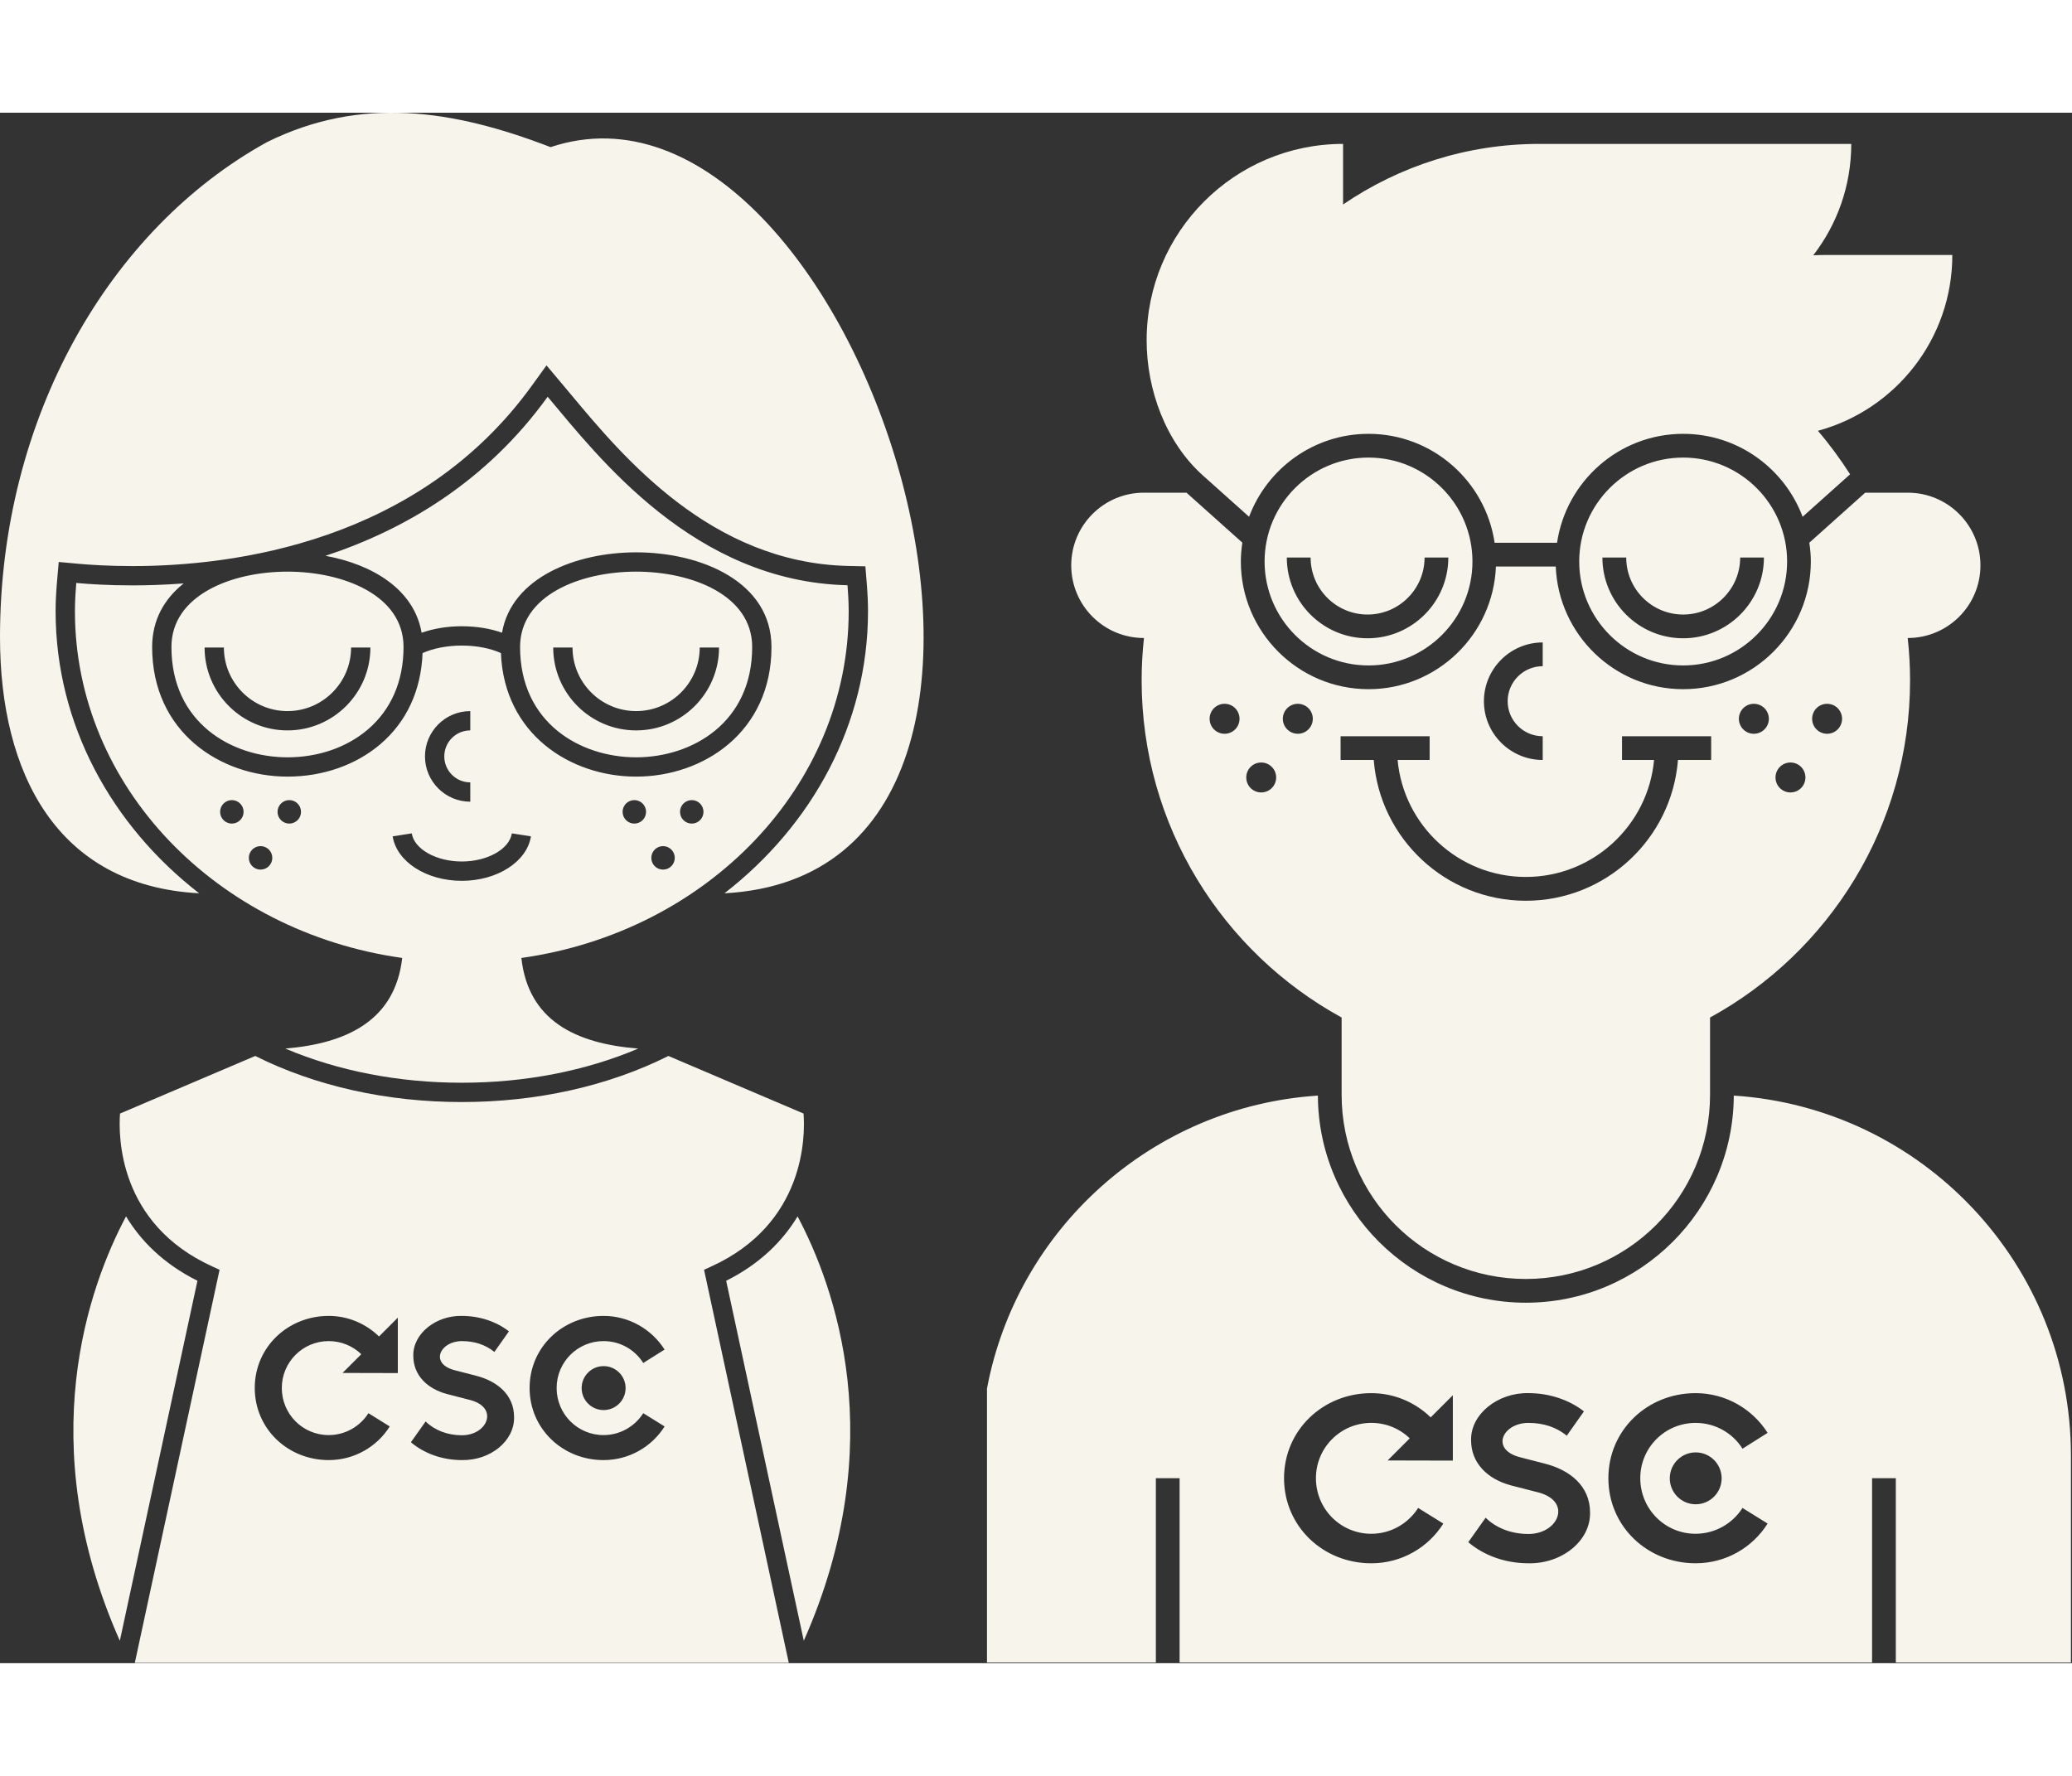 <?xml version="1.0" encoding="UTF-8"?>
<svg width="70px" height="60px" viewBox="0 0 302 226" version="1.1" xmlns="http://www.w3.org/2000/svg" xmlns:xlink="http://www.w3.org/1999/xlink">
    <rect x="0" y="0" width="302" height="226" fill="#333333" stroke="none"/>
    <!-- Generator: Sketch 49 (51002) - http://www.bohemiancoding.com/sketch -->
    <title>Page 1</title>
    <desc>Created with Sketch.</desc>
    <defs></defs>
    <g id="Page-1" stroke="none" stroke-width="1" fill="none" fill-rule="evenodd">
        <g fill="#F7F4EC" id="Combined-Shape">
            <path d="M272.861,225.897 L171.931,225.897 L171.931,199.04 L168.47,199.04 L168.47,225.897 L143.856,225.897 L143.856,185.976 C148.226,162.708 167.935,144.846 192.085,143.267 C192.157,159.927 205.726,173.458 222.397,173.458 C239.067,173.458 252.635,159.927 252.705,143.267 C280.135,145.056 301.845,167.857 301.845,195.738 L301.845,225.897 L276.322,225.897 L276.322,199.04 L272.861,199.04 L272.861,225.897 Z M167.126,33.178 C167.126,17.367 179.945,4.547 195.756,4.547 L195.756,13.377 C203.906,7.819 213.746,4.547 224.366,4.547 L269.826,4.547 C269.826,10.667 267.756,16.297 264.286,20.787 C264.796,20.758 265.316,20.739 265.836,20.739 L284.557,20.739 C284.557,32.989 276.256,43.308 264.966,46.367 C266.676,48.358 268.236,50.489 269.656,52.707 L262.736,58.898 C260.086,51.848 253.296,46.808 245.326,46.808 C235.996,46.808 228.267,53.718 226.945,62.688 L217.846,62.688 C216.525,53.718 208.796,46.808 199.466,46.808 C191.496,46.808 184.706,51.848 182.057,58.898 L175.326,52.877 C169.897,48.018 167.126,40.367 167.126,33.178 Z M156.135,65.978 C156.135,60.127 160.885,55.387 166.726,55.387 L172.935,55.387 L181.075,62.667 C180.946,63.569 180.856,64.478 180.856,65.417 C180.856,75.677 189.205,84.029 199.465,84.029 C209.476,84.029 217.647,76.069 218.035,66.148 L226.755,66.148 C227.147,76.069 235.317,84.029 245.325,84.029 C255.585,84.029 263.935,75.677 263.935,65.417 C263.935,64.478 263.845,63.569 263.715,62.677 L271.856,55.387 L278.067,55.387 C283.915,55.387 288.656,60.127 288.656,65.978 C288.656,71.829 283.915,76.569 278.067,76.569 L278.055,76.569 C278.276,78.597 278.397,80.648 278.397,82.739 C278.397,103.927 266.615,122.377 249.245,131.887 L249.245,143.148 C249.245,157.978 237.226,169.998 222.397,169.998 C214.987,169.998 208.265,166.998 203.406,162.137 C198.545,157.279 195.545,150.557 195.545,143.148 L195.545,131.887 C178.175,122.377 166.397,103.927 166.397,82.739 C166.397,80.648 166.515,78.597 166.737,76.569 L166.726,76.569 C160.885,76.569 156.135,71.829 156.135,65.978 Z M211.756,196.473 L211.756,186.944 L208.527,190.171 C206.281,187.989 203.224,186.64 199.867,186.64 C192.845,186.64 187.152,192.018 187.152,199.039 C187.152,206.064 192.845,211.441 199.867,211.441 C204.265,211.441 208.155,209.162 210.369,205.653 L206.7,203.373 C205.277,205.619 202.746,207.139 199.867,207.139 C195.406,207.139 191.8,203.533 191.8,199.039 C191.8,194.579 195.406,190.974 199.867,190.974 C202.045,190.974 204.023,191.827 205.472,193.228 L202.25,196.451 L211.756,196.473 Z M225.175,196.918 L221.375,195.938 C217.205,194.737 219.067,190.978 222.765,190.978 C224.987,190.978 226.845,191.606 228.365,192.838 L230.865,189.298 C228.715,187.617 225.835,186.638 222.765,186.638 C218.305,186.548 214.325,189.708 214.415,193.508 C214.415,196.827 216.795,199.168 220.237,200.088 L224.285,201.128 C229.155,202.458 227.165,207.168 222.765,207.168 C220.265,207.168 218.055,206.288 216.535,204.798 L214.005,208.367 C216.285,210.298 219.385,211.438 222.765,211.438 C227.675,211.538 231.845,208.147 231.755,204.038 C231.755,200.178 228.817,197.838 225.175,196.918 Z M247.135,207.138 C242.675,207.138 239.075,203.529 239.075,199.037 C239.075,194.577 242.675,190.978 247.135,190.978 C250.015,190.978 252.545,192.457 253.976,194.739 L257.635,192.428 C255.425,188.949 251.535,186.638 247.135,186.638 C240.115,186.638 234.425,192.018 234.425,199.037 C234.425,206.069 240.115,211.438 247.135,211.438 C251.535,211.438 255.425,209.167 257.635,205.648 L253.976,203.377 C252.545,205.617 250.015,207.138 247.135,207.138 Z M247.154,195.276 C245.066,195.276 243.375,196.968 243.375,199.055 C243.375,201.143 245.066,202.838 247.154,202.838 C249.242,202.838 250.934,201.143 250.934,199.055 C250.934,196.968 249.242,195.276 247.154,195.276 Z M199.465,50.268 C207.817,50.268 214.615,57.069 214.615,65.417 C214.615,73.768 207.817,80.569 199.465,80.569 C191.106,80.569 184.317,73.768 184.317,65.417 C184.317,57.069 191.106,50.268 199.465,50.268 Z M245.325,50.268 C253.686,50.268 260.477,57.069 260.477,65.417 C260.477,73.768 253.686,80.569 245.325,80.569 C236.977,80.569 230.175,73.768 230.175,65.417 C230.175,57.069 236.977,50.268 245.325,50.268 Z M245.326,76.608 C251.816,76.608 257.097,71.329 257.097,64.837 L253.637,64.837 C253.637,69.419 249.906,73.148 245.326,73.148 C240.746,73.148 237.025,69.419 237.025,64.837 L233.555,64.837 C233.555,71.329 238.836,76.608 245.326,76.608 Z M199.326,76.608 C205.816,76.608 211.097,71.329 211.097,64.837 L207.637,64.837 C207.637,69.419 203.906,73.148 199.326,73.148 C194.746,73.148 191.025,69.419 191.025,64.837 L187.555,64.837 C187.555,71.329 192.836,76.608 199.326,76.608 Z M266.305,90.528 C267.515,90.528 268.487,89.549 268.487,88.347 C268.487,87.136 267.515,86.159 266.305,86.159 C265.095,86.159 264.125,87.136 264.125,88.347 C264.125,89.549 265.095,90.528 266.305,90.528 Z M260.965,99.079 C262.175,99.079 263.146,98.108 263.146,96.897 C263.146,95.686 262.175,94.716 260.965,94.716 C259.765,94.716 258.785,95.686 258.785,96.897 C258.785,98.108 259.765,99.079 260.965,99.079 Z M255.625,90.528 C256.835,90.528 257.817,89.549 257.817,88.347 C257.817,87.136 256.835,86.159 255.625,86.159 C254.425,86.159 253.446,87.136 253.446,88.347 C253.446,89.549 254.425,90.528 255.625,90.528 Z M249.407,94.347 L249.407,90.886 L236.415,90.886 L236.415,94.347 L241.085,94.347 C240.215,103.897 232.165,111.397 222.396,111.397 C212.625,111.397 204.576,103.897 203.705,94.347 L208.375,94.347 L208.375,90.886 L195.396,90.886 L195.396,94.347 L200.226,94.347 C201.117,105.806 210.715,114.868 222.396,114.868 C234.076,114.868 243.675,105.806 244.567,94.347 L249.407,94.347 Z M189.165,90.528 C190.367,90.528 191.345,89.549 191.345,88.347 C191.345,87.136 190.367,86.159 189.165,86.159 C187.955,86.159 186.976,87.136 186.976,88.347 C186.976,89.549 187.955,90.528 189.165,90.528 Z M224.855,77.216 C220.135,77.216 216.285,81.056 216.285,85.788 C216.285,90.507 220.135,94.347 224.855,94.347 L224.855,90.886 C222.035,90.886 219.745,88.597 219.745,85.788 C219.745,82.966 222.035,80.677 224.855,80.677 L224.855,77.216 Z M183.826,99.079 C185.026,99.079 186.005,98.108 186.005,96.897 C186.005,95.686 185.026,94.716 183.826,94.716 C182.617,94.716 181.646,95.686 181.646,96.897 C181.646,98.108 182.617,99.079 183.826,99.079 Z M178.487,90.528 C179.696,90.528 180.665,89.549 180.665,88.347 C180.665,87.136 179.696,86.159 178.487,86.159 C177.276,86.159 176.305,87.136 176.305,88.347 C176.305,89.549 177.276,90.528 178.487,90.528 Z"></path>
            <path d="M103.648,168.186 L102.617,168.656 L114.969,225.953 L19.65,225.953 L32.003,168.656 L30.971,168.186 C17.249,161.952 17.252,149.174 17.495,145.885 L37.2,137.492 C45.985,141.887 56.379,144.208 67.309,144.208 C78.241,144.208 88.634,141.887 97.42,137.492 L117.121,145.885 C117.368,149.179 117.367,161.952 103.648,168.186 Z M28.779,170.26 L17.466,222.735 C4.637,193.8 13.006,170.974 18.371,160.875 C20.472,164.356 23.734,167.739 28.779,170.26 Z M116.25,160.876 C121.614,170.974 129.981,193.8 117.154,222.733 L105.84,170.26 C110.886,167.739 114.146,164.355 116.25,160.876 Z M91.183,185.904 C91.183,184.132 89.748,182.701 87.979,182.701 C86.21,182.701 84.777,184.132 84.777,185.904 C84.777,187.673 86.21,189.106 87.979,189.106 C89.748,189.106 91.183,187.673 91.183,185.904 Z M87.966,179.053 C90.407,179.053 92.55,180.314 93.756,182.244 L96.867,180.287 C94.991,177.339 91.693,175.382 87.966,175.382 C82.015,175.382 77.191,179.938 77.191,185.888 C77.191,191.84 82.015,196.398 87.966,196.398 C91.693,196.398 94.991,194.468 96.867,191.494 L93.756,189.561 C92.55,191.465 90.407,192.754 87.966,192.754 C84.186,192.754 81.13,189.696 81.13,185.888 C81.13,182.111 84.186,179.053 87.966,179.053 Z M67.317,196.397 C71.47,196.477 75.008,193.611 74.928,190.125 C74.928,186.855 72.435,184.871 69.353,184.093 L66.136,183.262 C62.597,182.244 64.179,179.054 67.317,179.054 C69.193,179.054 70.773,179.591 72.06,180.635 L74.178,177.632 C72.355,176.214 69.915,175.382 67.317,175.382 C63.537,175.3 60.16,177.982 60.24,181.2 C60.24,184.012 62.249,185.998 65.171,186.774 L68.602,187.66 C72.73,188.786 71.041,192.78 67.317,192.78 C65.199,192.78 63.323,192.029 62.036,190.768 L59.89,193.798 C61.821,195.431 64.448,196.397 67.317,196.397 Z M57.984,183.714 L57.984,175.637 L55.245,178.379 C53.341,176.528 50.752,175.382 47.91,175.382 C41.957,175.382 37.131,179.938 37.131,185.888 C37.131,191.84 41.957,196.398 47.91,196.398 C51.634,196.398 54.931,194.466 56.808,191.494 L53.7,189.561 C52.494,191.465 50.348,192.754 47.91,192.754 C44.128,192.754 41.074,189.696 41.074,185.888 C41.074,182.111 44.128,179.053 47.91,179.053 C49.753,179.053 51.429,179.778 52.659,180.964 L49.927,183.695 L57.984,183.714 Z M123.699,72.661 C123.699,98.23 103.014,119.417 75.993,123.206 C76.994,132.349 83.912,135.691 93.02,136.417 C85.326,139.68 76.526,141.393 67.309,141.393 C58.089,141.393 49.282,139.677 41.584,136.411 C50.596,135.669 57.6,132.286 58.622,123.205 C31.604,119.415 10.921,98.229 10.921,72.661 C10.921,71.938 10.947,71.224 10.979,70.51 C11.014,69.852 11.06,69.199 11.117,68.55 C11.117,68.548 11.117,68.547 11.118,68.546 C13.086,68.724 15.889,68.899 19.293,68.899 C21.547,68.899 24.065,68.818 26.769,68.612 C23.978,70.836 22.176,73.9 22.176,77.879 C22.176,90.281 32.099,96.771 41.905,96.773 L41.907,96.773 C47.039,96.773 51.834,95.102 55.41,92.068 C59.268,88.795 61.379,84.203 61.59,78.767 C63.155,78.065 65.192,77.67 67.309,77.67 C69.612,77.67 71.571,78.118 73.012,78.763 C73.473,90.59 83.148,96.773 92.715,96.773 C102.518,96.773 112.444,90.284 112.444,77.879 C112.444,68.398 102.222,64.082 92.722,64.082 C83.945,64.082 74.557,67.766 73.172,75.795 C71.468,75.192 69.461,74.855 67.309,74.855 C65.195,74.855 63.184,75.19 61.451,75.807 C60.361,69.462 54.273,65.837 47.439,64.588 C58.955,60.793 70.844,53.852 79.824,41.402 C87.227,50.199 101.152,68.35 123.529,68.878 C123.576,69.451 123.612,70.025 123.641,70.602 C123.673,71.287 123.699,71.972 123.699,72.661 Z M100.827,103.62 C101.771,103.62 102.536,102.853 102.536,101.91 C102.536,100.965 101.771,100.197 100.827,100.197 C99.882,100.197 99.115,100.965 99.115,101.91 C99.115,102.853 99.882,103.62 100.827,103.62 Z M96.641,110.328 C97.586,110.328 98.35,109.561 98.35,108.615 C98.35,107.672 97.586,106.904 96.641,106.904 C95.695,106.904 94.931,107.672 94.931,108.615 C94.931,109.561 95.695,110.328 96.641,110.328 Z M92.456,103.62 C93.399,103.62 94.166,102.853 94.166,101.91 C94.166,100.965 93.399,100.197 92.456,100.197 C91.512,100.197 90.745,100.965 90.745,101.91 C90.745,102.853 91.512,103.62 92.456,103.62 Z M67.309,111.962 C72.474,111.962 76.806,109.176 77.386,105.479 L74.604,105.046 C74.244,107.346 71.04,109.146 67.309,109.146 C63.58,109.146 60.376,107.346 60.014,105.046 L57.234,105.48 C57.813,109.176 62.144,111.962 67.309,111.962 Z M68.545,87.223 C64.903,87.223 61.941,90.183 61.941,93.824 C61.941,97.467 64.903,100.429 68.545,100.429 L68.545,97.613 C66.455,97.613 64.756,95.914 64.756,93.824 C64.756,91.735 66.455,90.037 68.545,90.037 L68.545,87.223 Z M42.164,103.62 C43.109,103.62 43.874,102.853 43.874,101.91 C43.874,100.965 43.109,100.197 42.164,100.197 C41.221,100.197 40.453,100.965 40.453,101.91 C40.453,102.853 41.221,103.62 42.164,103.62 Z M37.977,110.328 C38.926,110.328 39.689,109.561 39.689,108.615 C39.689,107.672 38.926,106.904 37.977,106.904 C37.034,106.904 36.268,107.672 36.268,108.615 C36.268,109.561 37.034,110.328 37.977,110.328 Z M33.792,103.62 C34.738,103.62 35.505,102.853 35.505,101.91 C35.505,100.965 34.738,100.197 33.792,100.197 C32.848,100.197 32.083,100.965 32.083,101.91 C32.083,102.853 32.848,103.62 33.792,103.62 Z M41.904,93.96 C33.757,93.959 24.987,88.927 24.987,77.879 C24.987,70.333 33.753,66.894 41.899,66.894 C50.046,66.894 58.817,70.333 58.817,77.879 C58.817,82.855 57.008,87.02 53.588,89.924 C50.522,92.526 46.373,93.96 41.906,93.96 L41.904,93.96 Z M32.632,77.953 L29.819,77.953 C29.819,84.615 35.238,90.037 41.903,90.037 C48.566,90.037 53.986,84.615 53.986,77.953 L51.172,77.953 C51.172,83.063 47.013,87.223 41.903,87.223 C36.79,87.223 32.632,83.063 32.632,77.953 Z M92.715,93.96 C84.569,93.96 75.802,88.928 75.802,77.879 C75.802,70.333 84.572,66.894 92.72,66.894 C100.865,66.894 109.632,70.333 109.632,77.879 C109.632,88.928 100.861,93.96 92.715,93.96 Z M83.447,77.953 L80.634,77.953 C80.634,84.615 86.053,90.037 92.718,90.037 C99.381,90.037 104.801,84.615 104.801,77.953 L101.986,77.953 C101.986,83.063 97.828,87.223 92.718,87.223 C87.605,87.223 83.447,83.063 83.447,77.953 Z M80.245,5.018 C124.768,-9.828 163.095,110.725 105.59,113.781 C118.377,103.873 126.515,89.122 126.515,72.662 C126.515,71.44 126.457,70.164 126.335,68.652 L126.132,66.123 L123.597,66.065 C103.668,65.594 90.857,50.234 83.203,41.056 C82.776,40.543 82.368,40.055 81.977,39.59 L79.653,36.83 L77.542,39.756 C61.016,62.665 33.954,66.086 19.293,66.086 C15.876,66.086 13.099,65.9 11.372,65.744 L8.561,65.489 L8.314,68.298 C8.175,69.897 8.105,71.324 8.105,72.662 C8.105,89.122 16.242,103.872 29.029,113.78 C8.273,112.675 -0,96.268 -0,76.441 C-0,44.49 15.933,16.954 38.913,4.289 C52.59,-2.481 66.008,-0.468 80.245,5.018 Z"></path>
        </g>
    </g>
</svg>